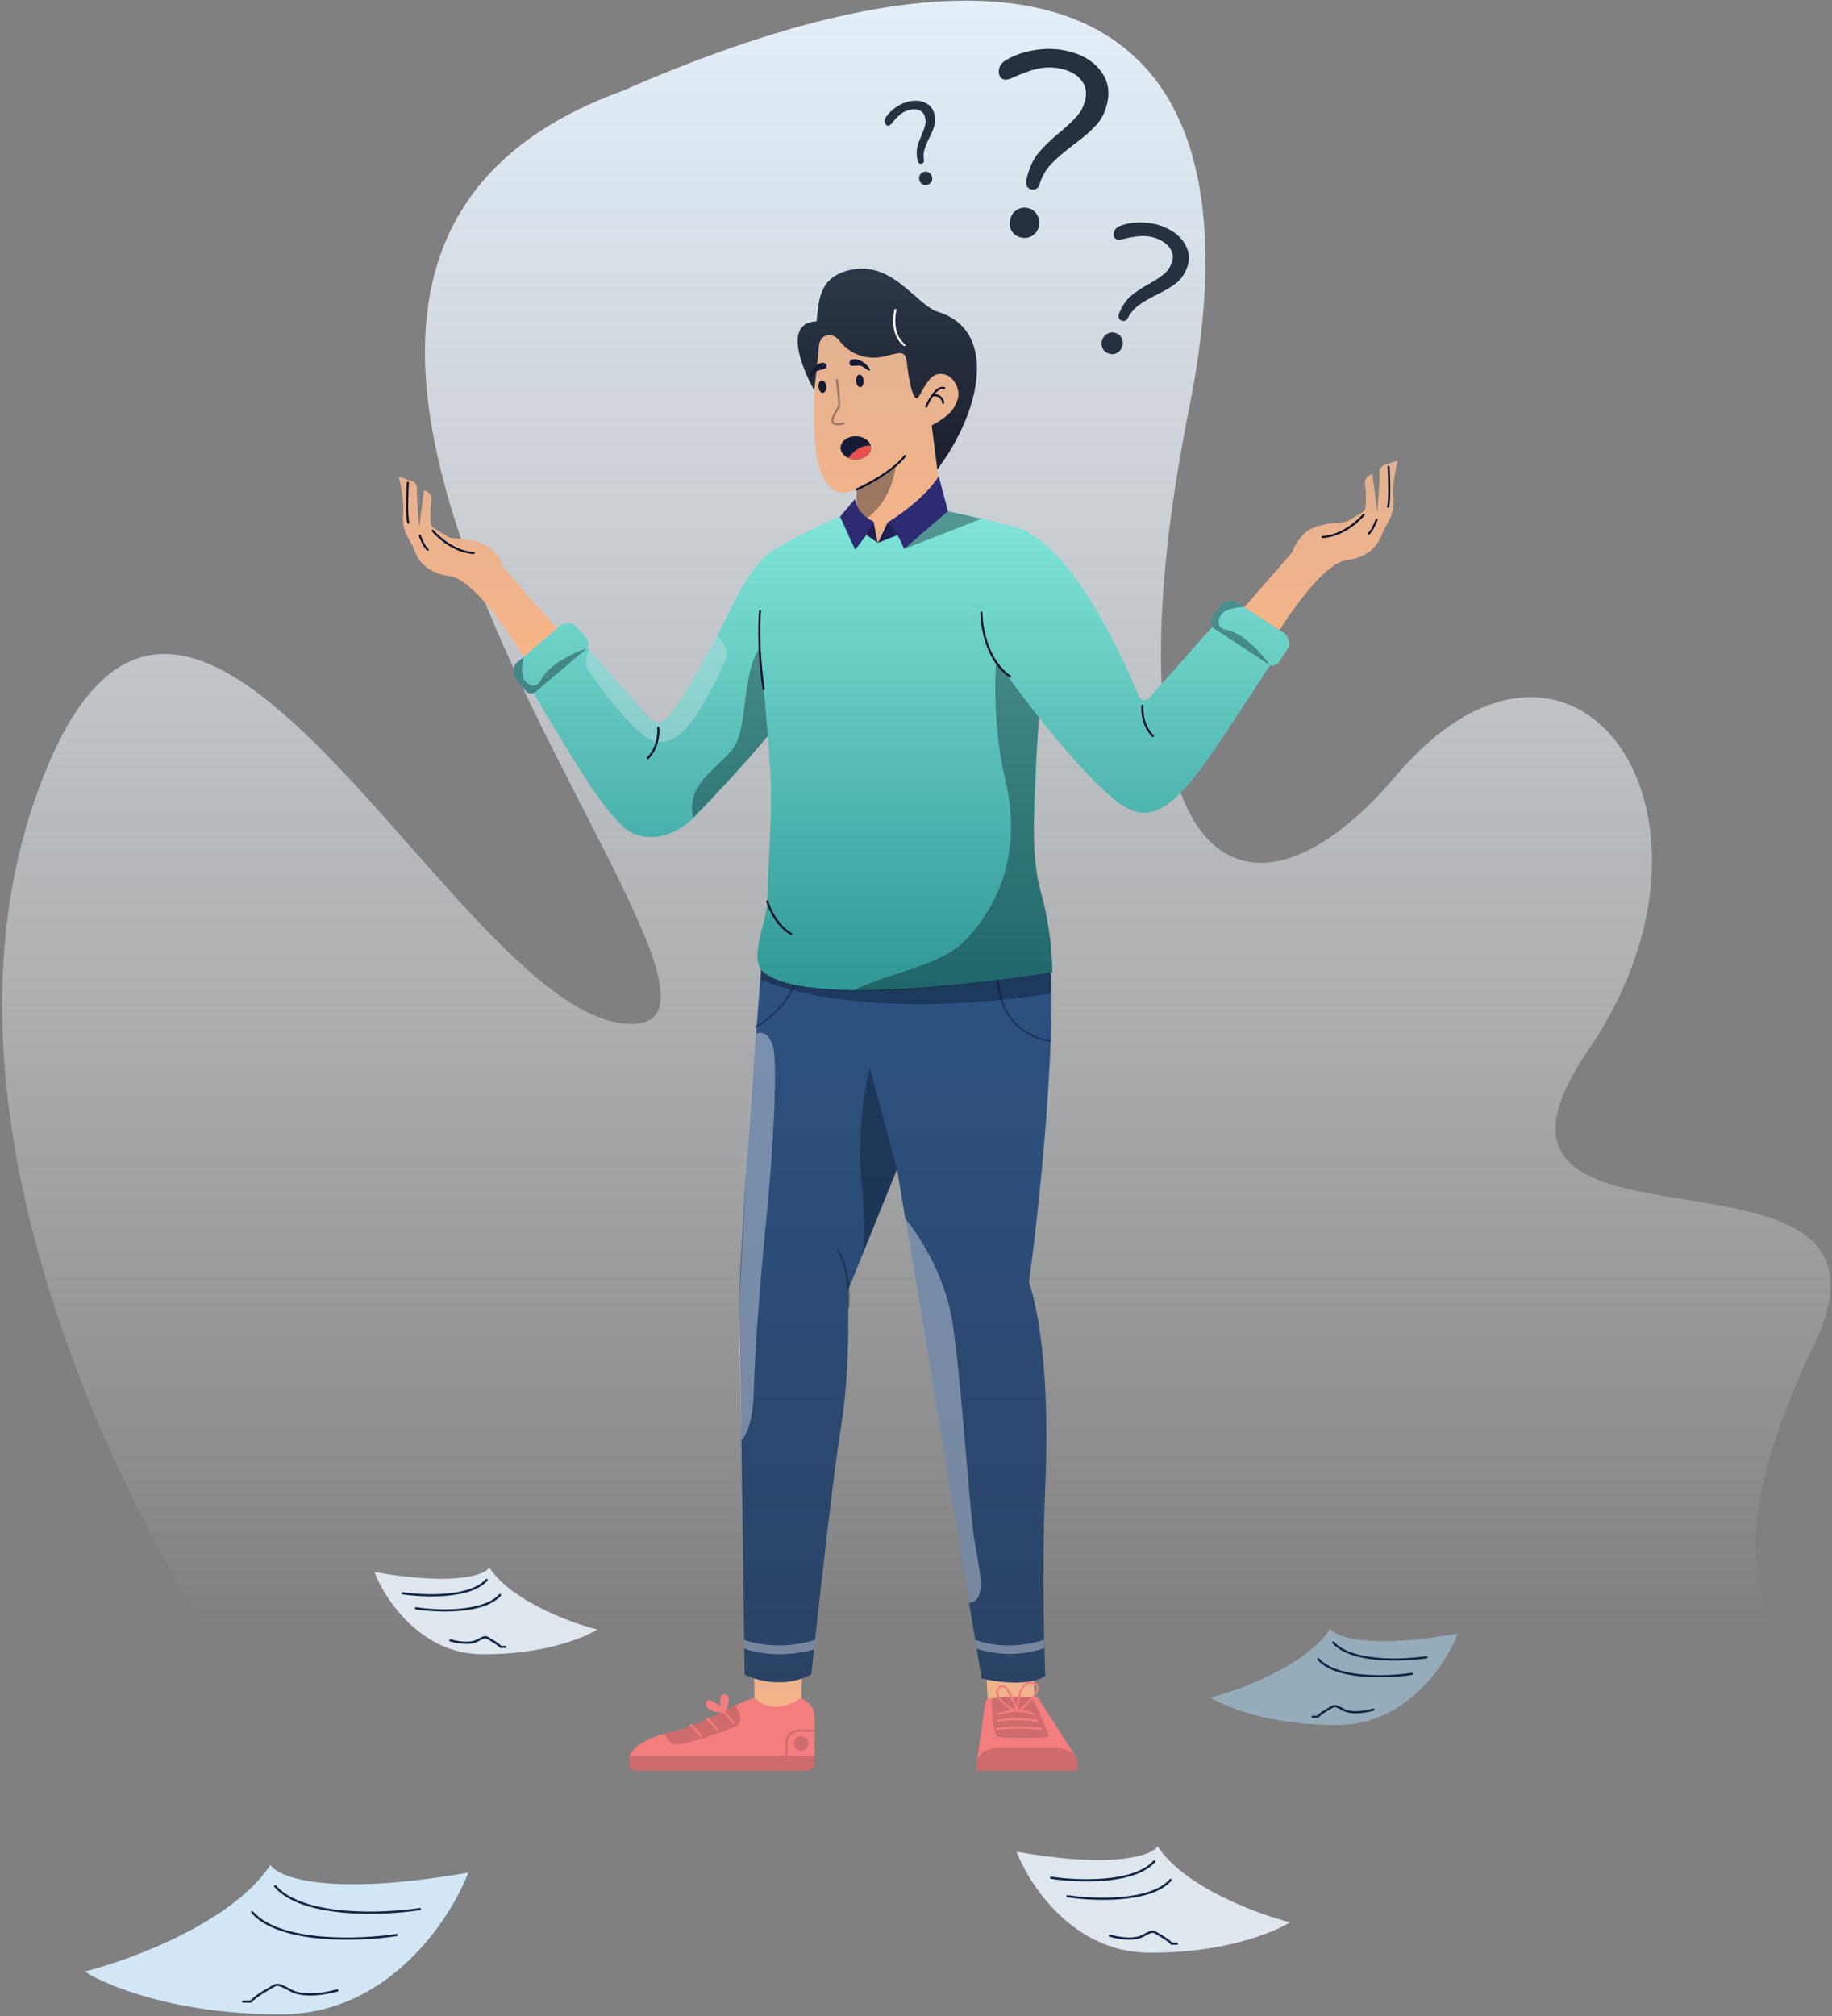 <svg width="669" height="736" viewBox="0 0 669 736" fill="none" xmlns="http://www.w3.org/2000/svg">
<rect x="0" y="0" width="669" height="736" fill="#808080" stroke="none"/>
<path d="M80.736 603.994C80.736 603.994 -39.838 428.123 15.166 285.183C70.17 142.243 167.687 374.823 231.038 373.765C294.389 372.707 35.739 103.036 226.909 33.322C388.996 -37.861 462.384 8.223 434.36 148.415C401.061 315.014 453.391 349.533 509.57 283.405C574.391 206.99 639.181 296.63 579.945 383.405C520.709 470.18 703.649 405.521 662.341 491.135C624.016 570.489 649.115 592.738 649.115 592.738L601.077 604.053L80.736 603.994Z" fill="url(#paint0_linear_10368_65403)"/>
<path d="M353.198 143.871C353.198 131.937 340.03 135.741 337.789 136.489C335.547 137.236 330.318 120.04 330.318 120.04C330.318 120.04 303.424 117.797 298.195 123.031C298.195 123.031 296.7 145.461 297.447 159.666C298.195 173.872 302.755 179.839 307.985 179.839C309.639 179.746 311.264 179.366 312.788 178.717V204.868L344.421 188.458L340.525 157.567C340.685 157.473 340.777 157.423 340.777 157.423C340.777 157.423 353.198 155.142 353.198 143.871Z" fill="url(#paint1_linear_10368_65403)"/>
<path d="M297.34 142.475C297.34 142.475 298.799 130.197 298.985 126.798C299.252 121.909 303.802 120.883 306.477 124.312C310.325 129.405 316.855 131.682 323.032 130.084C328.451 128.821 330.733 127.371 331.23 132.844C331.727 138.318 333.59 147.408 335.329 144.976C337.068 142.545 339.014 137.199 342.459 136.578C347.724 135.628 350.98 141.919 349.738 145.671C348.496 149.423 346.739 151.763 340.24 155.311L342.267 171.383C358.37 150.013 364.436 120.666 342.595 113.87C334.436 111.331 325.96 94.878 310.171 98.621C298.985 101.273 298.985 109.85 298.189 117.309C283.159 117.931 297.34 142.475 297.34 142.475Z" fill="url(#paint2_linear_10368_65403)"/>
<path d="M344.955 141.321C341.368 140.105 338.046 147.909 337.907 148.242C337.827 148.433 337.916 148.652 338.106 148.732C338.152 148.751 338.201 148.761 338.251 148.761C338.401 148.762 338.537 148.671 338.595 148.533C339.175 147.185 339.886 145.898 340.716 144.688C341.469 144.557 342.245 144.7 342.903 145.09C343.557 145.577 343.974 146.319 344.053 147.132C344.082 147.312 344.238 147.445 344.42 147.445C344.441 147.445 344.461 147.443 344.481 147.44C344.579 147.424 344.667 147.37 344.724 147.289C344.782 147.209 344.805 147.108 344.789 147.011C344.66 145.203 343.119 143.826 341.31 143.9C342.374 142.585 343.586 141.648 344.714 142.029C344.841 142.072 344.98 142.044 345.081 141.956C345.181 141.868 345.227 141.733 345.201 141.602C345.175 141.471 345.081 141.364 344.955 141.321Z" fill="#0B122D"/>
<path d="M312.788 179.092C312.611 179.092 312.459 178.968 312.423 178.795C312.386 178.623 312.476 178.448 312.637 178.376C312.76 178.322 325.034 172.826 330.214 166.183C330.341 166.02 330.576 165.991 330.738 166.118C330.901 166.245 330.93 166.48 330.803 166.643C325.507 173.435 313.45 178.834 312.939 179.06C312.891 179.081 312.84 179.092 312.788 179.092Z" fill="#0B122D"/>
<path d="M330.292 126.363C330.209 126.363 330.128 126.335 330.063 126.284C324.425 121.903 326.523 113.41 326.615 113.051C326.648 112.921 326.747 112.819 326.876 112.782C327.005 112.746 327.143 112.781 327.239 112.875C327.335 112.969 327.373 113.107 327.339 113.236C327.318 113.32 325.274 121.616 330.521 125.694C330.647 125.792 330.697 125.959 330.645 126.11C330.593 126.261 330.452 126.363 330.292 126.363Z" fill="white"/>
<g style="mix-blend-mode:overlay" opacity="0.6">
<g style="mix-blend-mode:overlay" opacity="0.6">
<path d="M312.813 178.889C312.813 178.889 323.578 173.877 327.056 170.23C327.056 170.23 326.253 180.062 319.143 186.971C312.034 193.881 312.813 188.297 312.813 188.297V178.889Z" fill="#030F1C"/>
</g>
</g>
<path d="M315.393 138.922C315.499 140.188 314.961 141.266 314.191 141.33C313.423 141.394 312.713 140.42 312.608 139.154C312.502 137.888 313.041 136.81 313.809 136.746C314.579 136.682 315.288 137.656 315.393 138.922Z" fill="#161B36"/>
<path d="M301.694 141.024C301.799 142.29 301.262 143.368 300.492 143.432C299.724 143.496 299.015 142.522 298.909 141.256C298.804 139.99 299.342 138.912 300.11 138.848C300.88 138.784 301.588 139.758 301.694 141.024Z" fill="#161B36"/>
<path d="M310.684 131.469C311.319 131.075 312.098 130.853 314.027 131.557C315.955 132.26 318.383 134.995 317.587 135.276C316.789 135.558 315.305 133.363 313.597 133.44C311.89 133.515 310.869 133.691 310.437 133.243C309.891 132.682 310.378 131.658 310.684 131.469Z" fill="#161B36"/>
<path d="M300.989 132.475C300.262 132.3 299.454 132.332 297.84 133.603C296.227 134.874 294.772 138.228 295.617 138.247C296.461 138.266 297.189 135.718 298.836 135.256C300.481 134.795 301.505 134.644 301.776 134.085C302.12 133.38 301.339 132.561 300.989 132.475Z" fill="#161B36"/>
<g style="mix-blend-mode:overlay" opacity="0.6">
<g style="mix-blend-mode:overlay" opacity="0.6">
<path d="M306.105 155.244C305.545 155.261 304.988 155.149 304.477 154.916C304.043 154.719 303.719 154.336 303.597 153.875C303.362 152.916 304.229 151.329 305.3 149.508C305.574 149.071 305.821 148.618 306.039 148.152C306.242 147.601 305.769 142.782 305.195 138.442L305.936 138.344C306.135 139.849 307.11 147.408 306.74 148.41C306.51 148.92 306.244 149.414 305.944 149.887C305.27 151.034 304.14 152.955 304.322 153.696C304.393 153.946 304.574 154.15 304.814 154.249C305.921 154.621 307.128 154.557 308.191 154.072L308.478 154.763C307.725 155.075 306.92 155.238 306.105 155.244Z" fill="#030F1C"/>
</g>
</g>
<path d="M318.064 163.475C318.064 165.815 315.576 167.707 312.513 167.707C311.59 167.711 310.676 167.53 309.824 167.176C308.113 166.458 306.955 165.068 306.955 163.475C306.955 161.135 309.443 159.243 312.513 159.243C315.21 159.243 317.466 160.716 317.959 162.668C318.028 162.931 318.063 163.203 318.064 163.475Z" fill="#161B36"/>
<path d="M318.064 163.475C318.064 165.815 315.576 167.707 312.513 167.707C311.59 167.711 310.676 167.53 309.824 167.176C310.66 165.987 313.581 162.331 317.959 162.668C318.028 162.931 318.063 163.203 318.064 163.475Z" fill="#E55151"/>
<path fill-rule="evenodd" clip-rule="evenodd" d="M292.423 624.145H275.477V602.616H293.25L292.423 624.145ZM359.663 603.279L377.182 602.671L377.926 624.145H360.981L359.663 603.279Z" fill="url(#paint3_linear_10368_65403)"/>
<path fill-rule="evenodd" clip-rule="evenodd" d="M392.962 641.391L392.918 641.393C393.288 642.001 393.487 642.697 393.492 643.409V646.342H356.667V643.409C356.668 643.057 356.718 642.706 356.816 642.368L359.87 621.054C359.977 620.309 362.208 619.703 363.11 619.879C363.5 619.76 363.899 619.671 364.303 619.613C363.978 619.101 363.774 618.522 363.704 617.92C363.638 616.937 364.09 615.99 364.896 615.423C365.313 615.06 365.888 614.939 366.416 615.105C367.632 615.481 368.799 617.32 369.735 619.292C370.417 619.288 371.093 619.293 371.743 619.303C372.196 617.442 372.942 615.582 374.179 614.589C374.979 613.932 376.039 613.687 377.045 613.927C378.306 614.188 379.047 614.757 379.249 615.617C379.499 616.682 378.811 618.05 377.786 619.405C378.359 619.425 378.928 619.527 379.116 619.82L392.962 641.391ZM376.256 614.59C375.668 614.588 375.098 614.794 374.647 615.172C373.594 616.017 372.932 617.642 372.513 619.316C374.191 619.352 375.593 619.416 376.241 619.446C376.456 619.456 376.587 619.462 376.619 619.462C376.662 619.456 376.714 619.45 376.766 619.444L376.8 619.441C377.941 618.062 378.737 616.708 378.522 615.787C378.392 615.236 377.845 614.856 376.893 614.658C376.684 614.614 376.47 614.591 376.256 614.59ZM364.448 617.859C364.406 617.123 364.753 616.419 365.364 616.006C365.586 615.797 365.905 615.726 366.195 615.82C367.093 616.097 368.054 617.572 368.899 619.301C367.542 619.323 366.212 619.383 365.099 619.506C364.748 619.02 364.524 618.454 364.448 617.859ZM275.476 619.769C283.396 627.051 292.542 619.769 292.542 619.769C292.542 619.769 297.225 622.112 297.391 625.662C297.556 629.212 297.401 641.568 297.401 641.568V643.876C297.401 644.53 297.142 645.157 296.679 645.619C296.217 646.082 295.591 646.342 294.937 646.342H232.282C231.629 646.342 231.002 646.082 230.54 645.619C230.078 645.157 229.818 644.53 229.818 643.876V640.862H229.953C230.89 637.767 236.738 634.269 242.737 632.818C242.852 632.79 242.975 632.76 243.097 632.73C243.986 632.511 246.446 631.886 249.239 631.015C250.136 630.729 251.1 630.404 252.115 630.043C252.062 629.991 252.028 629.959 252.017 629.95V629.949L252.014 629.946C251.863 629.806 251.854 629.57 251.994 629.419C252.135 629.267 252.371 629.259 252.522 629.399C252.543 629.418 252.68 629.546 252.9 629.761C253.364 629.592 253.839 629.414 254.327 629.227C255.493 628.757 256.753 628.211 258.024 627.639L257.972 627.589C257.82 627.449 257.812 627.212 257.952 627.061C258.092 626.91 258.328 626.901 258.479 627.041C258.497 627.057 258.598 627.152 258.758 627.307C260.364 626.573 261.959 625.813 263.384 625.12C262.144 625.05 259.638 624.757 258.479 623.537C258.036 623.088 257.808 622.471 257.853 621.842C257.814 621.341 258.094 620.87 258.551 620.663C259.675 620.228 261.863 621.913 263.154 623.043C262.909 621.799 262.71 619.944 263.429 619.044C263.742 618.657 264.23 618.455 264.725 618.507C265.196 618.517 265.63 618.768 265.873 619.172C266.598 620.383 265.696 622.99 265.194 624.231C265.974 623.844 266.66 623.5 267.197 623.228C267.611 623.014 268.017 622.808 268.418 622.606L268.515 622.556L268.516 622.557C270.723 621.367 273.058 620.432 275.476 619.769Z" fill="#F47D7D"/>
<g style="mix-blend-mode:overlay" opacity="0.4">
<g style="mix-blend-mode:overlay" opacity="0.4">
<path d="M292.587 639.082C294.051 639.082 295.237 637.894 295.237 636.43C295.237 634.965 294.051 633.778 292.587 633.778C291.124 633.778 289.937 634.965 289.938 636.43C289.938 637.894 291.124 639.082 292.587 639.082Z" fill="#030F1C"/>
</g>
</g>
<g style="mix-blend-mode:overlay" opacity="0.4">
<g style="mix-blend-mode:overlay" opacity="0.4">
<path d="M291.677 632.107H297.467V631.359H291.677C289.002 631.362 286.835 633.531 286.831 636.208V640.863H229.818V643.876C229.818 644.53 230.078 645.157 230.54 645.62C231.002 646.082 231.629 646.342 232.282 646.342H294.937C295.591 646.342 296.217 646.082 296.679 645.62C297.141 645.157 297.401 644.53 297.401 643.876V640.863H287.578V636.208C287.581 633.944 289.415 632.109 291.677 632.107Z" fill="#030F1C"/>
</g>
</g>
<g style="mix-blend-mode:overlay" opacity="0.4">
<g style="mix-blend-mode:overlay" opacity="0.4">
<path d="M385.785 638.077H364.374C360.118 638.077 356.667 640.464 356.667 643.409V646.342H393.492V643.409C393.492 640.464 390.042 638.077 385.785 638.077Z" fill="#030F1C"/>
</g>
</g>
<g style="mix-blend-mode:overlay" opacity="0.4">
<g style="mix-blend-mode:overlay" opacity="0.4">
<path d="M265.194 624.232C265.063 624.556 264.957 624.792 264.917 624.879C264.901 624.914 264.88 624.946 264.854 624.974C266.024 626.126 267.11 627.359 268.106 628.664C268.229 628.829 268.195 629.063 268.03 629.186C267.865 629.309 267.632 629.276 267.508 629.112C266.426 627.7 265.237 626.373 263.953 625.142C263.828 625.14 263.628 625.134 263.384 625.12C261.96 625.813 260.364 626.574 258.758 627.307C260.01 628.52 261.17 629.824 262.229 631.21C262.352 631.375 262.319 631.609 262.154 631.733C261.988 631.857 261.754 631.823 261.631 631.658C260.533 630.228 259.328 628.884 258.025 627.639C256.732 628.221 255.451 628.776 254.268 629.252C253.825 629.43 253.37 629.602 252.911 629.772C254.121 630.954 255.244 632.223 256.271 633.567C256.394 633.733 256.36 633.966 256.195 634.09C256.03 634.213 255.797 634.18 255.673 634.016C254.593 632.608 253.409 631.284 252.129 630.056C247.558 631.675 242.737 632.818 242.737 632.818C242.737 632.818 243.524 635.974 246.256 636.72C248.989 637.465 264.516 632.12 268.619 630.131C272.723 628.142 268.515 622.556 268.515 622.556C268.515 622.556 267.176 623.249 265.194 624.232Z" fill="#030F1C"/>
</g>
</g>
<g style="mix-blend-mode:overlay" opacity="0.4">
<g style="mix-blend-mode:overlay" opacity="0.4">
<path d="M371.169 622.805C371.279 621.626 371.471 620.455 371.744 619.302C371.094 619.292 370.417 619.288 369.735 619.292C370.317 620.518 370.811 621.796 371.169 622.805Z" fill="#030F1C"/>
</g>
</g>
<g style="mix-blend-mode:overlay" opacity="0.4">
<g style="mix-blend-mode:overlay" opacity="0.4">
<path fill-rule="evenodd" clip-rule="evenodd" d="M377.119 620.238C375.862 621.662 374.494 622.984 373.027 624.191C374.544 624.307 376.031 624.679 377.424 625.291C377.544 625.349 377.624 625.467 377.634 625.6C377.643 625.733 377.581 625.861 377.471 625.937C377.361 626.012 377.219 626.022 377.098 625.964C375.493 625.297 373.779 624.929 372.042 624.878C371.945 624.78 371.797 624.752 371.671 624.808C371.545 624.864 371.466 624.992 371.474 625.13C371.291 625.156 371.117 625.045 371.064 624.868C370.478 622.962 369.754 621.101 368.899 619.3C367.542 619.322 366.212 619.382 365.099 619.505C366.686 621.9 370.607 624.151 370.656 624.179C370.797 624.259 370.87 624.421 370.837 624.58C370.805 624.738 370.674 624.858 370.513 624.876C368.473 625.113 366.452 625.484 364.461 625.987C364.428 625.996 364.394 626.001 364.36 626.001C364.174 626.001 364.016 625.863 363.991 625.678C363.965 625.493 364.08 625.318 364.26 625.267C365.941 624.829 367.648 624.495 369.37 624.268C367.996 623.385 365.459 621.573 364.302 619.612C363.081 619.805 362.26 620.102 362.211 620.554C361.958 622.877 362.894 633.177 364.136 633.902C365.378 634.627 382.863 634.461 382.971 634.038C383.219 633.074 378.675 623.11 377.119 620.238ZM364.403 627.824C364.62 627.76 369.806 626.285 378.732 627.814C378.934 627.849 379.071 628.042 379.036 628.245C379.002 628.449 378.809 628.585 378.606 628.551C369.883 627.054 364.683 628.522 364.614 628.541H364.613C364.485 628.579 364.347 628.545 364.251 628.453C364.154 628.361 364.114 628.224 364.146 628.095C364.177 627.965 364.275 627.862 364.403 627.824ZM363.816 631.472C369.289 630.852 374.815 630.853 380.289 631.473C380.493 631.494 380.676 631.348 380.703 631.145C380.727 630.94 380.58 630.754 380.375 630.73C374.838 630.102 369.249 630.103 363.712 630.732C363.518 630.759 363.378 630.932 363.392 631.127C363.405 631.323 363.567 631.475 363.763 631.476C363.781 631.475 363.798 631.474 363.816 631.472Z" fill="#030F1C"/>
</g>
</g>
<g style="mix-blend-mode:overlay" opacity="0.4">
<g style="mix-blend-mode:overlay" opacity="0.4">
<path d="M376.709 619.552C376.669 619.499 376.636 619.462 376.619 619.462C376.49 619.462 374.745 619.365 372.513 619.316C372.133 620.923 371.9 622.561 371.817 624.21C373.587 622.811 375.225 621.251 376.709 619.552Z" fill="#030F1C"/>
</g>
</g>
<path d="M278.208 350.172C278.208 350.172 269.438 461.064 269.934 479.462C270.431 497.861 271.922 611.236 271.922 611.236C271.922 611.236 283.846 617.7 296.268 611.236C296.268 611.236 303.72 541.122 307.198 520.238C310.676 499.353 309.683 471.009 309.683 471.009L327.569 426.753L358.46 612.677C358.46 612.677 374.274 616.705 381.727 611.733C381.727 611.733 380.236 576.428 381.727 541.62C383.217 506.812 380.236 481.451 375.764 468.026C375.764 468.026 385.694 396.914 383.707 350.172H278.208Z" fill="url(#paint4_linear_10368_65403)"/>
<g style="mix-blend-mode:overlay" opacity="0.6">
<g style="mix-blend-mode:overlay" opacity="0.6">
<path d="M356.12 598.595C356.12 598.595 366.888 603.192 381.33 598.595V601.622C373.344 604.374 364.678 604.437 356.653 601.8L356.12 598.595Z" fill="white"/>
</g>
</g>
<g style="mix-blend-mode:overlay" opacity="0.6">
<g style="mix-blend-mode:overlay" opacity="0.6">
<path d="M271.753 598.595C271.753 598.595 283.192 603.192 297.635 598.595L297.257 602.057C297.257 602.057 284.81 606.276 271.796 601.801L271.753 598.595Z" fill="white"/>
</g>
</g>
<g style="mix-blend-mode:overlay" opacity="0.6">
<g style="mix-blend-mode:overlay" opacity="0.6">
<path d="M383.423 380.39C383.401 380.39 383.378 380.388 383.357 380.384C360.249 376.269 364.043 350.633 364.084 350.374C364.117 350.171 364.308 350.032 364.512 350.065C364.715 350.097 364.854 350.288 364.822 350.491C364.782 350.743 361.105 375.662 383.488 379.648C383.678 379.682 383.811 379.856 383.794 380.049C383.777 380.241 383.616 380.389 383.423 380.39Z" fill="#030F1C"/>
</g>
</g>
<g style="mix-blend-mode:overlay" opacity="0.6">
<g style="mix-blend-mode:overlay" opacity="0.6">
<path d="M276.034 375.163C275.862 375.163 275.712 375.046 275.671 374.879C275.63 374.712 275.708 374.538 275.861 374.458C276.022 374.374 292.013 365.821 291.168 350.453C291.162 350.354 291.196 350.257 291.262 350.183C291.328 350.11 291.421 350.065 291.52 350.06C291.619 350.053 291.717 350.086 291.791 350.153C291.865 350.219 291.909 350.313 291.913 350.412C292.786 366.266 276.372 375.034 276.206 375.121C276.153 375.149 276.094 375.163 276.034 375.163Z" fill="#030F1C"/>
</g>
</g>
<g style="mix-blend-mode:overlay" opacity="0.6">
<g style="mix-blend-mode:overlay" opacity="0.6">
<path d="M278.208 350.172L277.735 357.628C319.267 374.104 383.914 362.607 383.914 362.607L383.706 350.172H278.208Z" fill="#030F1C"/>
</g>
</g>
<g style="mix-blend-mode:overlay" opacity="0.6">
<g style="mix-blend-mode:overlay" opacity="0.6">
<path d="M327.569 426.753L317.625 389.708C317.625 389.708 312.415 409.77 314.651 431.477C316.887 453.184 314.651 458.716 314.651 458.716L327.569 426.753Z" fill="#030F1C"/>
</g>
</g>
<g style="mix-blend-mode:overlay" opacity="0.6">
<g style="mix-blend-mode:overlay" opacity="0.6">
<path d="M276.215 377.253C276.215 377.253 280.609 375.287 282.348 382.249C284.087 389.21 282.026 423.521 280.038 442.914C278.051 462.307 275.659 491.894 275.281 507.309C274.903 522.724 270.729 525.718 270.729 525.718C270.729 525.718 269.439 481.851 270.175 470.499C270.912 459.146 272.824 413.927 276.215 377.253Z" fill="white"/>
</g>
</g>
<g style="mix-blend-mode:overlay" opacity="0.6">
<g style="mix-blend-mode:overlay" opacity="0.6">
<path d="M330.467 444.67C330.467 444.67 344.608 461.134 347.889 483.227C351.17 505.32 353.902 549.161 355.558 560.432C357.215 571.704 361.126 584.177 353.886 585.151L330.467 444.67Z" fill="white"/>
</g>
</g>
<g style="mix-blend-mode:overlay" opacity="0.6">
<g style="mix-blend-mode:overlay" opacity="0.6">
<path d="M309.799 477.512C309.786 477.512 309.774 477.511 309.762 477.51C309.663 477.5 309.573 477.452 309.51 477.375C309.447 477.299 309.417 477.2 309.427 477.102C309.439 476.98 310.564 464.864 305.719 456.781C305.613 456.604 305.67 456.374 305.847 456.268C306.024 456.162 306.253 456.22 306.359 456.397C311.334 464.694 310.182 477.051 310.17 477.175C310.151 477.366 309.991 477.512 309.799 477.512Z" fill="#030F1C"/>
</g>
</g>
<path d="M175.788 603.851C153.583 603.592 140.502 583.733 136.737 573.836C166.171 579 176.972 574.912 178.693 572.222C186.697 584.357 208.278 592.34 218.067 594.814C213.226 597.934 197.993 604.109 175.788 603.851Z" fill="#DEE6EE"/>
<path d="M147.018 581.576C154.763 582.76 171.74 583.448 177.678 576.735" stroke="#122746" stroke-width="0.82" stroke-linecap="round"/>
<path d="M151.907 587.068C159.653 588.251 176.629 588.94 182.568 582.227" stroke="#122746" stroke-width="0.82" stroke-linecap="round"/>
<path d="M164.488 598.804C165.525 599.1 171.151 600.581 174.41 598.804C177.668 597.026 177.224 597.471 179.594 598.804C181.489 599.87 182.556 600.827 182.852 601.173H183.444H184.481" stroke="#122746" stroke-width="0.82" stroke-linecap="round"/>
<path d="M469.022 231.156L450.976 219.457C449.743 218.65 446.326 219.907 445.52 221.141L442.473 225.692C441.839 226.667 441.912 227.941 442.652 228.838L419.606 254.842C419.094 255.423 418.319 255.697 417.556 255.568C416.793 255.439 416.151 254.925 415.858 254.208C412.134 245.104 407.887 236.224 403.138 227.611C395.711 214.275 386.681 200.822 376.178 194.858C375.272 194.169 374.263 193.627 373.189 193.251C366.564 190.93 346.193 186.621 346.193 186.621L320.57 198.154L306.776 188.61C306.776 188.61 281.768 199.384 277.793 204.688C277.65 204.89 277.535 205.112 277.453 205.346C270.941 212.078 266.556 223.741 260.111 235.315C254.242 245.858 248.48 256.548 243.469 262.286C242.698 263.154 241.592 263.649 240.433 263.645C239.273 263.642 238.17 263.141 237.404 262.269C237.404 262.269 226.675 250.262 214.415 236.444C215.11 235.454 215.051 234.119 214.27 233.195L210.059 228.224C209.106 227.1 205.82 227.296 204.696 228.249L188.358 242.238C187.234 243.191 187.466 246.827 188.419 247.952L191.912 252.169C192.635 253.019 193.81 253.328 194.856 252.943C214.584 286.615 224.564 301.927 232.121 304.642C238.78 307.034 246.903 304.828 253.115 298.615C264.249 287.481 273.175 277.248 280.374 268.63C281.054 276.989 281.564 284.206 281.602 288.724C281.7 300.37 280.521 313.843 280.194 329.002C280.039 336.18 273.238 350.288 278.786 354.859C296.692 369.611 384.285 354.859 384.285 354.859C384.145 346.253 383.034 337.69 380.973 329.334C376.751 313.277 377.329 305.134 377.826 295.686C378.028 291.851 378.584 277.583 379.196 261.63C387.341 271.991 395.339 281.228 403.228 288.623C417.885 302.363 426.108 301.051 449.081 265.228C451.822 260.953 459.205 250.072 463.801 242.772C464.977 243.234 466.316 242.806 467.008 241.748L470.571 236.294C471.377 235.06 470.255 231.962 469.022 231.156Z" fill="url(#paint5_linear_10368_65403)"/>
<g style="mix-blend-mode:overlay" opacity="0.6">
<g style="mix-blend-mode:overlay" opacity="0.6">
<path d="M265.077 240.472C263.426 244.622 260.938 250.087 255.47 259.037C250.009 267.986 242.964 275.239 234.112 267.785C226.962 261.758 217.878 248.928 215.159 245.28C212.439 241.639 215.159 237.28 215.159 237.28C227.104 250.738 237.406 262.267 237.406 262.267C238.172 263.138 239.274 263.639 240.434 263.643C241.594 263.648 242.7 263.155 243.472 262.289C248.477 256.547 254.245 245.856 260.109 235.314C260.699 234.244 261.282 233.183 261.835 232.114H261.842C261.842 232.114 266.736 236.33 265.077 240.472Z" fill="#DCE4EF"/>
</g>
</g>
<g style="mix-blend-mode:overlay" opacity="0.6">
<g style="mix-blend-mode:overlay" opacity="0.6">
<path d="M277.711 236.192C270.586 245.452 273.372 266.309 267.481 273.542C261.539 280.839 250.416 286.445 253.116 298.615C264.125 287.024 273.354 277.217 280.38 268.698C279.561 258.619 278.494 246.873 277.711 236.192Z" fill="#030F1C"/>
</g>
</g>
<path d="M236.557 277.144C236.407 277.144 236.271 277.054 236.213 276.916C236.154 276.778 236.184 276.618 236.288 276.51C240.683 271.974 240.021 265.736 240.013 265.673C240.002 265.575 240.03 265.476 240.092 265.398C240.153 265.321 240.243 265.271 240.342 265.259C240.44 265.246 240.54 265.274 240.618 265.336C240.696 265.397 240.746 265.488 240.756 265.587C240.787 265.856 241.472 272.233 236.825 277.03C236.755 277.103 236.658 277.144 236.557 277.144Z" fill="#0B122D"/>
<path d="M278.848 251.931C278.663 251.93 278.507 251.795 278.48 251.612C275.99 235.059 277.171 223.085 277.183 222.966C277.208 222.763 277.389 222.615 277.593 222.632C277.691 222.642 277.782 222.691 277.844 222.768C277.907 222.845 277.936 222.943 277.926 223.042C277.914 223.16 276.743 235.048 279.218 251.501C279.233 251.599 279.208 251.699 279.149 251.779C279.09 251.859 279.002 251.912 278.904 251.926C278.886 251.929 278.867 251.931 278.848 251.931Z" fill="#0B122D"/>
<path d="M288.889 341.31C288.824 341.31 288.759 341.293 288.703 341.26C282.185 337.497 279.927 329.442 279.834 329.101C279.799 328.972 279.835 328.834 279.929 328.739C280.023 328.644 280.16 328.606 280.289 328.64C280.419 328.674 280.52 328.775 280.555 328.904C280.577 328.984 282.83 337.006 289.076 340.613C289.222 340.697 289.294 340.87 289.25 341.033C289.206 341.196 289.058 341.31 288.889 341.31Z" fill="#0B122D"/>
<g style="mix-blend-mode:overlay" opacity="0.6">
<g style="mix-blend-mode:overlay" opacity="0.6">
<path d="M379.528 262.054C374.331 255.459 369.073 248.396 363.746 241.051C363.35 247.206 362.645 265.959 367.039 284.375C373.852 312.924 363.207 331.904 352.653 343.091C343.691 352.59 325.16 354.859 311.855 361.416C337.333 362.815 384.286 354.859 384.286 354.859C384.286 354.859 384.286 339.098 379.799 324.53C375.503 309.585 378.501 272.991 379.528 262.054Z" fill="#030F1C"/>
</g>
</g>
<g style="mix-blend-mode:overlay" opacity="0.6">
<g style="mix-blend-mode:overlay" opacity="0.6">
<path d="M330.156 200.414L358.385 189.352L346.194 186.621L330.156 200.414Z" fill="#030F1C"/>
</g>
</g>
<g style="mix-blend-mode:overlay" opacity="0.6">
<g style="mix-blend-mode:overlay" opacity="0.6">
<path d="M195.672 252.479L213.962 236.957C215.06 236.025 200.893 241.377 197.748 247.836C195.711 252.018 192.388 249.854 191.32 247.98C189.823 245.352 191.251 239.761 191.251 239.761C191.23 239.736 188.58 242.092 188.56 242.067L188.358 242.238C187.235 243.191 187.467 246.827 188.42 247.952L191.913 252.169C192.37 252.709 193.023 253.045 193.729 253.103C194.434 253.161 195.133 252.937 195.672 252.479Z" fill="#030F1C"/>
</g>
</g>
<path d="M421.018 269.081C420.916 269.081 420.82 269.04 420.749 268.967C416.102 264.171 416.787 257.794 416.818 257.525C416.843 257.32 417.028 257.174 417.233 257.198C417.437 257.221 417.584 257.406 417.561 257.611C417.554 257.674 416.891 263.912 421.286 268.447C421.39 268.555 421.42 268.715 421.362 268.853C421.303 268.991 421.168 269.081 421.018 269.081Z" fill="#0B122D"/>
<g style="mix-blend-mode:overlay" opacity="0.6">
<g style="mix-blend-mode:overlay" opacity="0.6">
<path d="M443.246 229.387L463.316 242.521C464.521 243.31 455.366 231.24 448.283 230.058C443.698 229.294 444.826 225.49 446.317 223.932C448.41 221.748 454.171 221.529 454.171 221.529C454.189 221.501 451.178 219.629 451.197 219.602L450.976 219.457C449.743 218.65 446.326 219.907 445.52 221.141L442.473 225.692C442.086 226.285 441.95 227.007 442.095 227.7C442.24 228.393 442.654 229 443.246 229.387Z" fill="#030F1C"/>
</g>
</g>
<path d="M368.927 247.405C368.851 247.405 368.777 247.382 368.714 247.339C358.032 239.916 357.999 223.758 358 223.596C357.997 223.496 358.036 223.4 358.107 223.329C358.178 223.259 358.275 223.221 358.375 223.225C358.581 223.226 358.747 223.394 358.747 223.601C358.746 223.759 358.785 239.529 369.14 246.724C369.275 246.817 369.333 246.987 369.284 247.143C369.235 247.299 369.091 247.405 368.927 247.405Z" fill="#0B122D"/>
<path fill-rule="evenodd" clip-rule="evenodd" d="M324.179 190.695C338.447 181.752 342.788 173.858 342.788 173.858L346.193 186.621L330.156 200.414C329.487 198.649 328.669 196.945 327.712 195.318L320.57 198.154L316.403 195.271L312.294 200.699L306.776 188.61L312.242 182.146C312.242 182.146 312.583 187.427 318.958 190.331L320.57 198.154L324.179 190.695Z" fill="#2D2B72"/>
<g style="mix-blend-mode:overlay" opacity="0.6">
<g style="mix-blend-mode:overlay" opacity="0.6">
<path d="M324.18 190.694L320.57 198.154L327.712 195.318C326.787 193.599 325.594 192.039 324.18 190.694Z" fill="#030F1C"/>
</g>
</g>
<g style="mix-blend-mode:overlay" opacity="0.6">
<g style="mix-blend-mode:overlay" opacity="0.6">
<path d="M318.958 190.331L320.571 198.155L316.403 195.271L318.958 190.331Z" fill="#030F1C"/>
</g>
</g>
<path fill-rule="evenodd" clip-rule="evenodd" d="M506.99 169.506C507.673 168.6 510.389 168.329 510.389 168.329C510.389 168.329 508.33 175.703 508.832 182.153C509.181 186.632 507.678 189.285 506.277 191.757C505.661 192.844 505.065 193.897 504.655 195.054C503.311 198.843 500.207 203.291 491.718 204.495C484.477 205.521 474.35 219.021 467.223 229.989L454.391 221.671L472.099 201.361C472.099 201.361 472.664 198.184 476.71 194.414C479.84 191.498 487.023 190.823 490.116 190.667C491.102 190.618 492.061 190.324 492.904 189.811L497.576 186.965C498.223 186.57 498.637 185.884 498.686 185.128C498.914 182.46 498.85 179.775 498.495 177.12C497.841 173.781 501.178 173.126 501.178 173.126L502.954 186.845C502.954 186.845 503.836 176.321 503.75 172.795C503.653 171.904 503.961 171.018 504.589 170.38C505.218 169.742 506.099 169.421 506.99 169.506ZM179.296 200.259C176.166 197.342 168.982 196.668 165.89 196.512C164.903 196.463 163.945 196.169 163.101 195.655L158.43 192.81C157.783 192.415 157.368 191.729 157.32 190.972C157.092 188.304 157.155 185.619 157.51 182.965C158.164 179.626 154.828 178.971 154.828 178.971L153.052 192.689C153.052 192.689 152.169 182.166 152.256 178.639C152.353 177.749 152.044 176.862 151.416 176.225C150.788 175.587 149.906 175.266 149.016 175.351C148.332 174.445 145.617 174.174 145.617 174.174C145.617 174.174 147.676 181.548 147.173 187.997C146.824 192.477 148.327 195.13 149.728 197.602C150.344 198.689 150.94 199.741 151.351 200.898C152.694 204.688 155.798 209.136 164.287 210.339C172.42 211.492 184.196 228.381 191.27 239.745L203.298 229.447L183.906 207.205C183.906 207.205 183.341 204.029 179.296 200.259ZM320.57 198.155L322.984 193.165L319.628 193.586L320.57 198.155Z" fill="url(#paint6_linear_10368_65403)"/>
<path d="M149.291 176.266C149.296 176.167 149.262 176.07 149.196 175.997C149.13 175.923 149.037 175.878 148.939 175.873C148.839 175.864 148.74 175.897 148.666 175.964C148.591 176.031 148.548 176.126 148.545 176.226C148.519 176.71 147.915 188.121 148.761 190.934C148.799 191.063 148.903 191.162 149.033 191.193C149.164 191.224 149.301 191.182 149.393 191.084C149.484 190.986 149.516 190.846 149.476 190.718C148.668 188.03 149.285 176.383 149.291 176.266Z" fill="#0B122D"/>
<path d="M153.671 195.429C153.602 195.234 153.389 195.132 153.194 195.201C152.999 195.27 152.897 195.484 152.966 195.679C153.025 195.844 154.416 199.737 155.982 200.937C156.088 201.019 156.23 201.037 156.354 200.986C156.477 200.935 156.564 200.821 156.581 200.688C156.598 200.555 156.543 200.424 156.436 200.343C155.046 199.278 153.684 195.467 153.671 195.429Z" fill="#0B122D"/>
<path d="M173.009 201.491C164.735 201.069 158.351 193.558 158.286 193.482C158.154 193.324 157.919 193.304 157.761 193.436C157.603 193.569 157.582 193.804 157.714 193.962C157.982 194.282 164.366 201.799 172.971 202.238H172.99C173.192 202.238 173.357 202.077 173.363 201.874C173.368 201.672 173.211 201.502 173.009 201.491Z" fill="#0B122D"/>
<path d="M507.46 170.381C507.458 170.281 507.415 170.185 507.34 170.118C507.266 170.051 507.167 170.019 507.067 170.028C506.968 170.034 506.875 170.078 506.809 170.152C506.743 170.226 506.709 170.323 506.714 170.422C506.72 170.539 507.337 182.185 506.529 184.874C506.5 184.969 506.511 185.071 506.558 185.159C506.605 185.246 506.684 185.311 506.779 185.339C506.814 185.35 506.85 185.355 506.887 185.355C507.051 185.355 507.197 185.247 507.244 185.089C508.089 182.276 507.486 170.866 507.46 170.381Z" fill="#0B122D"/>
<path d="M502.812 189.357C502.617 189.288 502.404 189.39 502.335 189.584C502.321 189.623 500.96 193.434 499.57 194.498C499.406 194.624 499.374 194.858 499.5 195.022C499.625 195.187 499.859 195.218 500.023 195.093C501.59 193.893 502.981 189.999 503.039 189.834C503.108 189.639 503.006 189.426 502.812 189.357Z" fill="#0B122D"/>
<path d="M497.719 187.637C497.655 187.713 491.271 195.225 482.997 195.647C482.795 195.657 482.638 195.827 482.643 196.029C482.648 196.232 482.814 196.393 483.016 196.394L483.035 196.393C491.64 195.955 498.024 188.437 498.292 188.117C498.424 187.959 498.402 187.724 498.245 187.592C498.087 187.459 497.852 187.48 497.719 187.637Z" fill="#0B122D"/>
<path d="M488.985 629.664C513.642 629.378 528.167 607.326 532.348 596.336C499.664 602.07 487.67 597.53 485.759 594.544C476.871 608.019 452.908 616.882 442.037 619.63C447.412 623.094 464.328 629.951 488.985 629.664Z" fill="#ACDBF7" fill-opacity="0.48"/>
<path d="M520.932 604.931C512.331 606.245 493.48 607.009 486.886 599.555" stroke="#122746" stroke-width="0.82" stroke-linecap="round"/>
<path d="M515.505 611.029C506.904 612.343 488.053 613.108 481.459 605.654" stroke="#122746" stroke-width="0.82" stroke-linecap="round"/>
<path d="M501.529 624.06C500.378 624.389 494.13 626.034 490.512 624.06C486.893 622.087 487.387 622.58 484.755 624.06C482.651 625.244 481.467 626.307 481.138 626.691H480.48H479.329" stroke="#122746" stroke-width="0.82" stroke-linecap="round"/>
<path d="M103.751 735.242C141.991 734.797 164.518 700.598 171.001 683.554C120.313 692.446 101.713 685.406 98.748 680.774C84.965 701.672 47.8 715.419 30.941 719.68C39.278 725.053 65.512 735.687 103.751 735.242Z" fill="#D1E7F5"/>
<path d="M153.296 696.883C139.957 698.921 110.722 700.106 100.496 688.546" stroke="#122746" stroke-width="0.82" stroke-linecap="round"/>
<path d="M144.88 706.341C131.541 708.379 102.306 709.565 92.08 698.004" stroke="#122746" stroke-width="0.82" stroke-linecap="round"/>
<path d="M123.208 726.55C121.423 727.06 111.733 729.611 106.121 726.55C100.51 723.489 101.275 724.255 97.195 726.55C93.93 728.386 92.094 730.035 91.584 730.63H90.564H88.778" stroke="#122746" stroke-width="0.82" stroke-linecap="round"/>
<path d="M419.153 712.778C391.899 712.461 375.843 688.086 371.222 675.939C407.349 682.277 420.606 677.259 422.719 673.958C432.542 688.852 459.03 698.65 471.046 701.687C465.104 705.516 446.407 713.095 419.153 712.778Z" fill="#DEE6EE"/>
<path d="M383.841 685.439C393.348 686.891 414.184 687.736 421.473 679.497" stroke="#122746" stroke-width="0.82" stroke-linecap="round"/>
<path d="M389.84 692.18C399.347 693.632 420.184 694.477 427.472 686.238" stroke="#122746" stroke-width="0.82" stroke-linecap="round"/>
<path d="M405.285 706.583C406.558 706.947 413.464 708.765 417.463 706.583C421.463 704.402 420.917 704.947 423.826 706.583C426.152 707.892 427.461 709.067 427.825 709.491H428.552H429.824" stroke="#122746" stroke-width="0.82" stroke-linecap="round"/>
<path d="M376.594 69.122C375.893 68.975 375.373 68.6 375.033 67.997C374.694 67.394 374.618 66.646 374.804 65.754C375.631 61.803 377.039 58.572 379.028 56.061C381.081 53.564 383.792 50.938 387.162 48.184C389.902 45.897 391.982 43.905 393.402 42.206C394.886 40.521 395.874 38.499 396.368 36.141C396.941 33.401 396.4 31.059 394.744 29.116C393.102 27.11 390.592 25.753 387.215 25.046C384.347 24.446 381.582 24.466 378.92 25.106C376.272 25.683 373.178 26.798 369.639 28.453C368.395 28.991 367.423 29.186 366.722 29.04C365.957 28.88 365.387 28.427 365.01 27.683C364.711 26.889 364.654 26.046 364.841 25.154C365.108 23.879 365.851 22.87 367.071 22.128C370.127 20.24 373.618 18.974 377.544 18.333C381.547 17.64 385.365 17.674 388.997 18.434C394.542 19.595 398.716 21.898 401.52 25.346C404.388 28.806 405.356 32.767 404.422 37.228C403.715 40.606 402.369 43.384 400.383 45.563C398.474 47.691 395.707 50.106 392.082 52.806C388.688 55.355 385.973 57.681 383.937 59.782C381.977 61.834 380.512 64.388 379.54 67.444C379.329 68.131 378.961 68.62 378.435 68.909C377.909 69.198 377.295 69.269 376.594 69.122ZM373.009 86.732C371.479 86.412 370.311 85.635 369.505 84.402C368.763 83.182 368.551 81.808 368.871 80.278C369.191 78.749 369.936 77.574 371.105 76.754C372.352 75.884 373.74 75.609 375.269 75.929C376.799 76.249 377.928 77.051 378.657 78.335C379.464 79.568 379.707 80.949 379.387 82.478C379.067 84.008 378.29 85.176 377.057 85.982C375.888 86.802 374.538 87.052 373.009 86.732Z" fill="#27303F"/>
<path d="M409.492 117C409.015 116.805 408.697 116.472 408.535 116.001C408.374 115.53 408.418 114.992 408.667 114.385C409.767 111.699 411.185 109.599 412.919 108.084C414.696 106.586 416.956 105.084 419.699 103.577C421.935 102.318 423.666 101.181 424.892 100.165C426.161 99.168 427.124 97.868 427.781 96.265C428.544 94.402 428.468 92.676 427.551 91.086C426.652 89.453 425.054 88.165 422.759 87.224C420.809 86.425 418.852 86.079 416.886 86.184C414.938 86.245 412.605 86.63 409.887 87.337C408.938 87.555 408.225 87.566 407.748 87.371C407.228 87.158 406.884 86.764 406.715 86.189C406.607 85.588 406.677 84.984 406.926 84.378C407.281 83.511 407.938 82.895 408.898 82.53C411.305 81.594 413.938 81.156 416.798 81.215C419.719 81.248 422.414 81.771 424.883 82.783C428.651 84.327 431.302 86.501 432.834 89.305C434.41 92.126 434.576 95.053 433.333 98.085C432.392 100.381 431.078 102.17 429.389 103.451C427.761 104.706 425.49 106.052 422.574 107.487C419.841 108.847 417.618 110.136 415.903 111.356C414.25 112.55 412.88 114.164 411.794 116.198C411.555 116.657 411.231 116.954 410.821 117.09C410.412 117.225 409.968 117.195 409.492 117ZM404.657 128.982C403.617 128.556 402.893 127.855 402.484 126.877C402.118 125.918 402.148 124.919 402.574 123.879C403.001 122.839 403.681 122.106 404.614 121.679C405.609 121.227 406.627 121.214 407.666 121.64C408.706 122.066 409.399 122.781 409.747 123.783C410.156 124.76 410.148 125.769 409.722 126.808C409.296 127.848 408.594 128.572 407.617 128.981C406.683 129.408 405.696 129.408 404.657 128.982Z" fill="#27303F"/>
<path d="M336.556 59.756C336.249 59.839 335.968 59.794 335.712 59.623C335.457 59.452 335.277 59.171 335.172 58.78C334.708 57.048 334.618 55.485 334.904 54.092C335.217 52.69 335.765 51.106 336.549 49.339C337.177 47.884 337.602 46.677 337.825 45.719C338.075 44.754 338.062 43.755 337.785 42.721C337.463 41.52 336.779 40.7 335.734 40.262C334.681 39.795 333.414 39.761 331.933 40.157C330.676 40.494 329.584 41.056 328.658 41.843C327.723 42.603 326.721 43.665 325.649 45.03C325.264 45.492 324.918 45.764 324.611 45.847C324.276 45.937 323.959 45.872 323.661 45.652C323.383 45.398 323.191 45.075 323.087 44.683C322.937 44.125 323.029 43.576 323.364 43.037C324.197 41.676 325.327 40.475 326.755 39.434C328.203 38.358 329.723 37.606 331.315 37.179C333.745 36.528 335.862 36.605 337.664 37.409C339.494 38.206 340.671 39.582 341.195 41.538C341.592 43.018 341.615 44.389 341.264 45.651C340.934 46.877 340.321 48.389 339.426 50.185C338.591 51.876 337.981 53.342 337.595 54.583C337.23 55.789 337.16 57.095 337.387 58.501C337.442 58.816 337.394 59.083 337.243 59.303C337.092 59.523 336.863 59.674 336.556 59.756ZM338.664 67.455C337.993 67.635 337.375 67.561 336.808 67.234C336.269 66.899 335.91 66.396 335.731 65.726C335.551 65.055 335.611 64.441 335.91 63.882C336.23 63.287 336.725 62.9 337.395 62.72C338.066 62.54 338.674 62.632 339.22 62.995C339.787 63.322 340.16 63.821 340.34 64.491C340.519 65.161 340.446 65.78 340.118 66.347C339.819 66.906 339.334 67.275 338.664 67.455Z" fill="#27303F"/>
<defs>
<linearGradient id="paint0_linear_10368_65403" x1="334.634" y1="595.564" x2="334.634" y2="-2.01" gradientUnits="userSpaceOnUse">
<stop stop-color="white" stop-opacity="0"/>
<stop offset="1" stop-color="#E3EFF9"/>
</linearGradient>
<linearGradient id="paint1_linear_10368_65403" x1="325.218" y1="119.562" x2="325.218" y2="204.868" gradientUnits="userSpaceOnUse">
<stop stop-color="#E2B291"/>
<stop offset="1" stop-color="#F7B487"/>
</linearGradient>
<linearGradient id="paint2_linear_10368_65403" x1="324.021" y1="98.069" x2="324.021" y2="171.383" gradientUnits="userSpaceOnUse">
<stop stop-color="#2D3748"/>
<stop offset="1" stop-color="#1A202C"/>
</linearGradient>
<linearGradient id="paint3_linear_10368_65403" x1="326.702" y1="602.616" x2="326.702" y2="624.145" gradientUnits="userSpaceOnUse">
<stop stop-color="#E2B291"/>
<stop offset="1" stop-color="#F7B487"/>
</linearGradient>
<linearGradient id="paint4_linear_10368_65403" x1="326.942" y1="350.172" x2="326.942" y2="614.217" gradientUnits="userSpaceOnUse">
<stop stop-color="#2C5282"/>
<stop offset="1" stop-color="#2A4365"/>
</linearGradient>
<linearGradient id="paint5_linear_10368_65403" x1="329.225" y1="186.621" x2="329.225" y2="361.416" gradientUnits="userSpaceOnUse">
<stop stop-color="#81E6D9"/>
<stop offset="1" stop-color="#319795"/>
</linearGradient>
<linearGradient id="paint6_linear_10368_65403" x1="328.003" y1="168.329" x2="328.003" y2="239.745" gradientUnits="userSpaceOnUse">
<stop stop-color="#E2B291"/>
<stop offset="1" stop-color="#F7B487"/>
</linearGradient>
</defs>
</svg>
